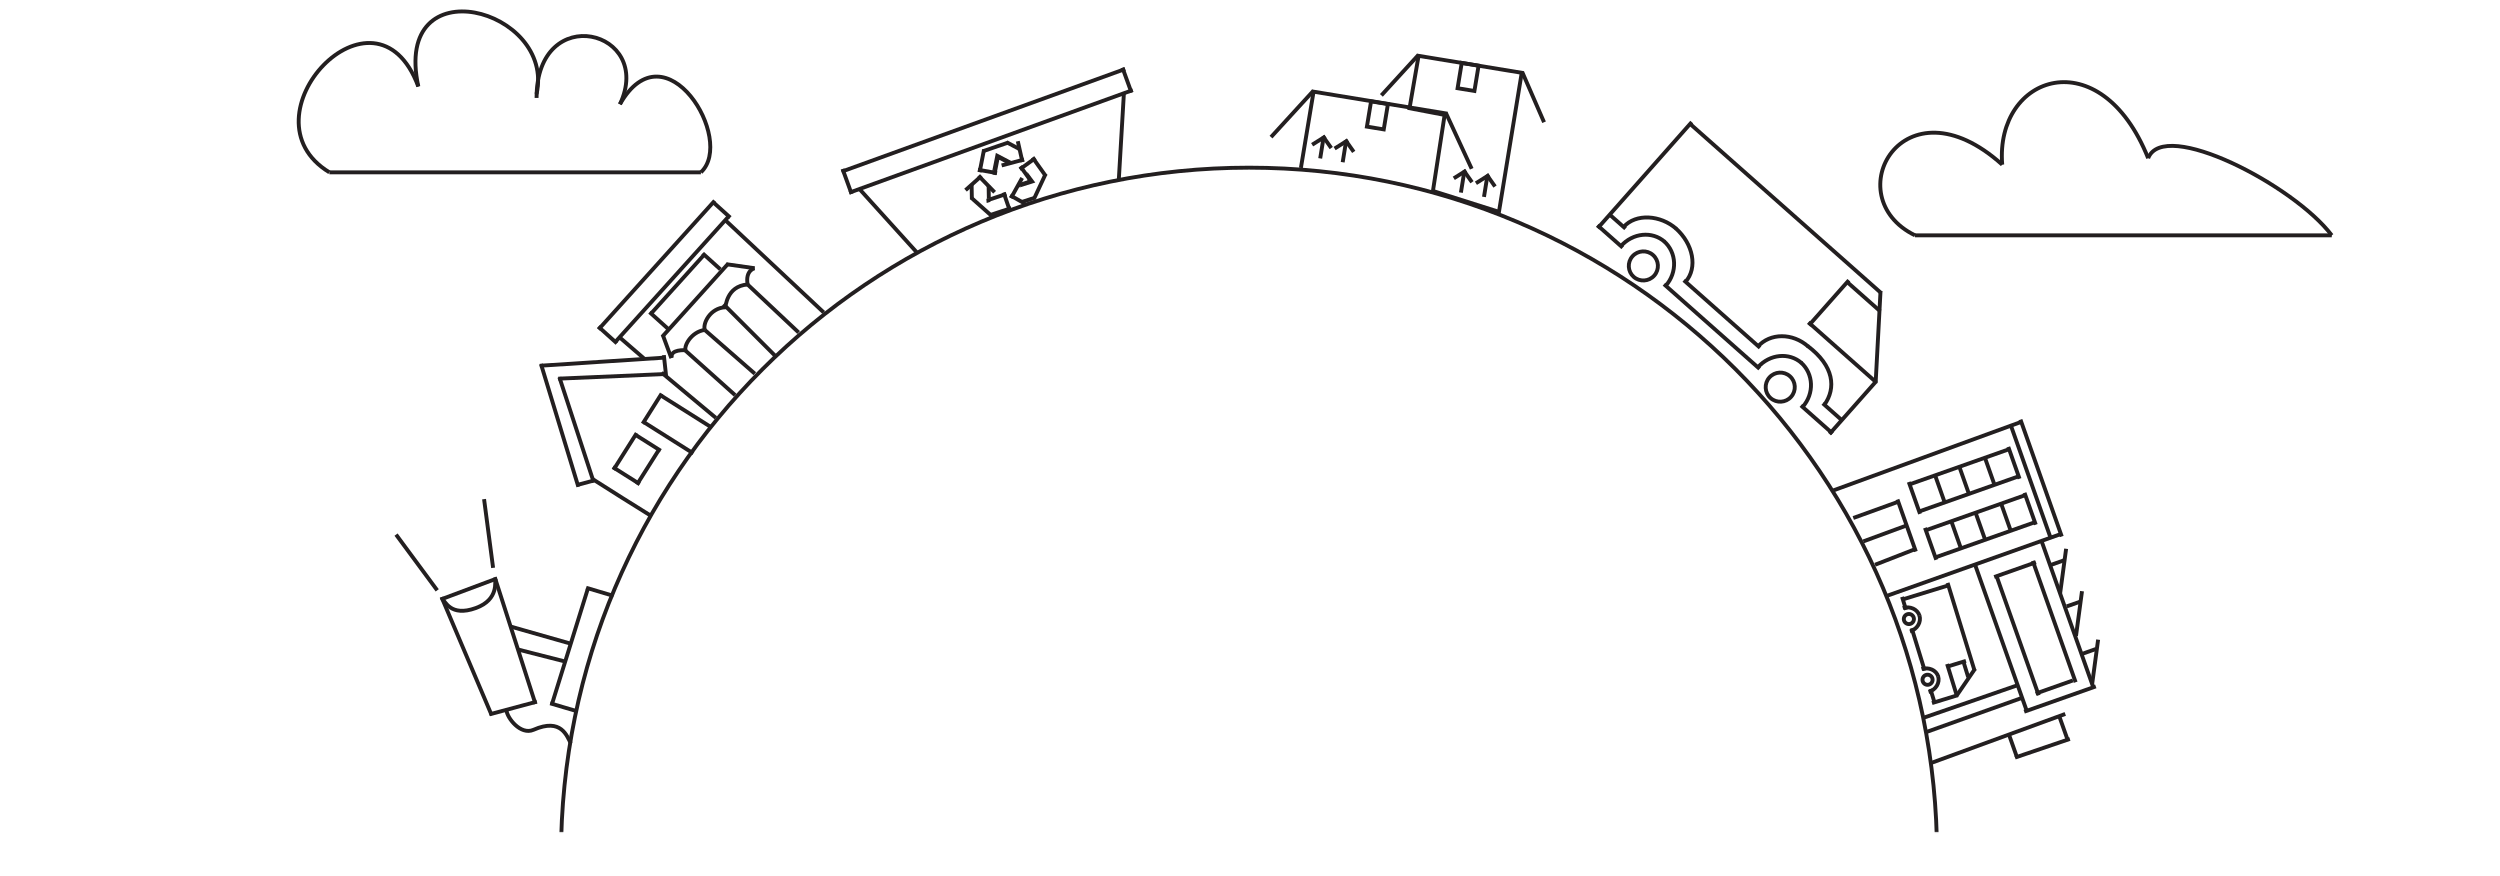 <svg width="1920" height="673" viewBox="0 0 1920 673" fill="none" xmlns="http://www.w3.org/2000/svg">
    <g clip-path="url(#clip0_175_1969)">
        <mask id="mask0_175_1969" style="mask-type:alpha" maskUnits="userSpaceOnUse" x="420" y="118" width="1091"
            height="522">
            <g style="mix-blend-mode:color-dodge">
                <rect x="420" y="118" width="1090.52" height="521.031" fill="white" />
            </g>
        </mask>
        <g mask="url(#mask0_175_1969)">
            <path
                d="M1487.65 657.177H959.238H430.824C430.824 365.361 667.41 128.769 959.252 128.769C1251.09 128.769 1487.65 365.361 1487.65 657.177Z"
                stroke="#231F20" stroke-width="3" stroke-miterlimit="10" />
        </g>
    </g>
    <g clip-path="url(#clip1_175_1969)">
        <path
            d="M340.005 460.735C341.925 461.042 345.704 474.159 365.486 466.955C383.518 460.391 379.917 445.932 380.327 444.404"
            stroke="#231F20" stroke-width="3" stroke-miterlimit="10" />
        <path d="M392.143 481.186L437.622 494.144" stroke="#231F20" stroke-width="3" stroke-miterlimit="10" />
        <path d="M371.763 383.337L378.7 436.104" stroke="#231F20" stroke-width="3" stroke-miterlimit="10" />
        <path d="M397.805 498.814L433.89 508.019" stroke="#231F20" stroke-width="3" stroke-miterlimit="10" />
        <path d="M423.843 540.973L451.565 451.809" stroke="#231F20" stroke-width="3" stroke-miterlimit="10" />
        <path d="M339.11 458.616L377.604 549.294" stroke="#231F20" stroke-width="3" stroke-miterlimit="10" />
        <path d="M442.952 546.158L422.543 540.133" stroke="#231F20" stroke-width="3" stroke-miterlimit="10" />
        <path d="M450.172 451.399L471.173 457.649" stroke="#231F20" stroke-width="3" stroke-miterlimit="10" />
        <path d="M412.285 538.876L375.893 548.627" stroke="#231F20" stroke-width="3" stroke-miterlimit="10" />
        <path
            d="M388.992 545.537C389.346 551.118 399.71 564.894 409.726 560.493C431.353 550.991 435.375 565.571 438.402 570.888"
            stroke="#231F20" stroke-width="3" stroke-miterlimit="10" />
        <path d="M304.174 410.578L335.788 453.385" stroke="#231F20" stroke-width="3" stroke-miterlimit="10" />
        <path d="M380.001 443.379L411.226 540.593" stroke="#231F20" stroke-width="3" stroke-miterlimit="10" />
        <path d="M338.33 460.449L381.699 444.23" stroke="#231F20" stroke-width="3" stroke-miterlimit="10" />
    </g>
    <path d="M456.055 370.547L429.599 289.73" stroke="#231F20" stroke-width="3" stroke-miterlimit="10" />
    <path d="M511.457 287.233L428.729 290.818" stroke="#231F20" stroke-width="3" stroke-miterlimit="10" />
    <path d="M414.606 280.899L510.215 274.665" stroke="#231F20" stroke-width="3" stroke-miterlimit="10" />
    <path d="M415.467 279.591L444.167 373.834" stroke="#231F20" stroke-width="3" stroke-miterlimit="10" />
    <path d="M455.603 369.154L442.779 372.586" stroke="#231F20" stroke-width="3" stroke-miterlimit="10" />
    <path d="M511.594 288.95L509.825 272.758" stroke="#231F20" stroke-width="3" stroke-miterlimit="10" />
    <path d="M454.477 367.528L477.739 382.264L500.5 396.5" stroke="#231F20" stroke-width="3" stroke-miterlimit="10" />
    <path d="M557.023 169.064L632.62 239.974" stroke="#231F20" stroke-width="3" stroke-miterlimit="10" />
    <path d="M559.703 166.095L472.588 262.61" stroke="#231F20" stroke-width="3" stroke-miterlimit="10" />
    <path d="M547.797 155.354L560.845 167.125" stroke="#231F20" stroke-width="3" stroke-miterlimit="10" />
    <path d="M459.54 250.839L473.774 263.68" stroke="#231F20" stroke-width="3" stroke-miterlimit="10" />
    <path d="M548.883 154.151L459.655 253.008" stroke="#231F20" stroke-width="3" stroke-miterlimit="10" />
    <path d="M494.331 324.148L532.498 348.248" stroke="#231F20" stroke-width="3" stroke-miterlimit="10" />
    <path d="M507.329 303.573L545.497 327.673" stroke="#231F20" stroke-width="3" stroke-miterlimit="10" />
    <path d="M493.512 325.445L508.133 302.3" stroke="#231F20" stroke-width="3" stroke-miterlimit="10" />
    <path d="M471.17 360.811L488.964 332.645" stroke="#231F20" stroke-width="3" stroke-miterlimit="10" />
    <path d="M489.135 372.187L506.092 345.344" stroke="#231F20" stroke-width="3" stroke-miterlimit="10" />
    <path d="M470.636 358.725L491.341 371.798" stroke="#231F20" stroke-width="3" stroke-miterlimit="10" />
    <path d="M488.113 333.992L507.419 346.182" stroke="#231F20" stroke-width="3" stroke-miterlimit="10" />
    <path d="M500.035 240.784L540.796 195.625" stroke="#231F20" stroke-width="3" stroke-miterlimit="10" />
    <path d="M508.551 258.655L559.331 202.396" stroke="#231F20" stroke-width="3" stroke-miterlimit="10" />
    <path d="M498.87 239.733L513.62 253.039" stroke="#231F20" stroke-width="3" stroke-miterlimit="10" />
    <path d="M539.63 194.574L553.218 206.832" stroke="#231F20" stroke-width="3" stroke-miterlimit="10" />
    <path d="M573.39 217.772L613.366 255.373" stroke="#231F20" stroke-width="3" stroke-miterlimit="10" />
    <path d="M555.604 233.557L595.396 273.339" stroke="#231F20" stroke-width="3" stroke-miterlimit="10" />
    <path d="M541.245 253.386L579.695 286.999" stroke="#231F20" stroke-width="3" stroke-miterlimit="10" />
    <path d="M526.34 269.199L564.589 303.496" stroke="#231F20" stroke-width="3" stroke-miterlimit="10" />
    <path d="M508.964 257.095L515.583 275.058" stroke="#231F20" stroke-width="3" stroke-miterlimit="10" />
    <path d="M557.924 202.923L579.55 206.006" stroke="#231F20" stroke-width="3" stroke-miterlimit="10" />
    <path d="M579.55 206.007C579.55 206.007 572.25 207.538 574.167 218.473" stroke="#231F20" stroke-width="3"
        stroke-miterlimit="10" />
    <path d="M556.968 235.966C557.398 236.354 557.553 219.756 574.167 218.473" stroke="#231F20" stroke-width="3"
        stroke-miterlimit="10" />
    <path d="M541.245 253.386C539.65 248.191 545.501 236.577 556.968 235.966" stroke="#231F20" stroke-width="3"
        stroke-miterlimit="10" />
    <path d="M526.686 269.516C524.778 266.104 530.701 254.839 541.245 253.385" stroke="#231F20" stroke-width="3"
        stroke-miterlimit="10" />
    <path d="M526.491 268.977C526.491 268.977 514.36 268.031 515.957 274.802" stroke="#231F20" stroke-width="3"
        stroke-miterlimit="10" />
    <path d="M476.02 259.223L495.274 275.905" stroke="#231F20" stroke-width="3" stroke-miterlimit="10" />
    <path d="M508.11 286.172L549.766 320.914" stroke="#231F20" stroke-width="3" stroke-miterlimit="10" />
    <g clip-path="url(#clip2_175_1969)">
        <path d="M763.679 134.296L766.278 120.981" stroke="#231F20" stroke-width="3" stroke-miterlimit="10" />
        <path d="M786.48 122.483L769.26 127.061" stroke="#231F20" stroke-width="3" stroke-miterlimit="10" />
        <path d="M781.669 108.457L785.257 124.456" stroke="#231F20" stroke-width="3" stroke-miterlimit="10" />
        <path d="M773.155 109.29L783.005 114.533" stroke="#231F20" stroke-width="3" stroke-miterlimit="10" />
        <path d="M754.578 116.245L774.548 109.405" stroke="#231F20" stroke-width="3" stroke-miterlimit="10" />
        <path d="M765.714 132.968L751.065 130.338" stroke="#231F20" stroke-width="3" stroke-miterlimit="10" />
        <path d="M767.024 120.774L775.886 125.491" stroke="#231F20" stroke-width="3" stroke-miterlimit="10" />
        <path d="M752.342 132.257L755.716 114.945" stroke="#231F20" stroke-width="3" stroke-miterlimit="10" />
        <path d="M783.625 127.68L791.487 138.72" stroke="#231F20" stroke-width="3" stroke-miterlimit="10" />
        <path d="M776.378 152.211L785.005 136.676" stroke="#231F20" stroke-width="3" stroke-miterlimit="10" />
        <path d="M787.138 156.41L775.792 149.973" stroke="#231F20" stroke-width="3" stroke-miterlimit="10" />
        <path d="M795.201 151.717L784.563 155.187" stroke="#231F20" stroke-width="3" stroke-miterlimit="10" />
        <path d="M803.048 133.572L794.148 152.641" stroke="#231F20" stroke-width="3" stroke-miterlimit="10" />
        <path d="M783.185 130.057L795.259 121.331" stroke="#231F20" stroke-width="3" stroke-miterlimit="10" />
        <path d="M791.12 139.399L781.546 142.52" stroke="#231F20" stroke-width="3" stroke-miterlimit="10" />
        <path d="M792.979 120.931L803.205 135.283" stroke="#231F20" stroke-width="3" stroke-miterlimit="10" />
        <path d="M772.91 148.935L759.979 153.235" stroke="#231F20" stroke-width="3" stroke-miterlimit="10" />
        <path d="M751.478 134.957L763.855 147.655" stroke="#231F20" stroke-width="3" stroke-miterlimit="10" />
        <path d="M741.527 146.039L753.803 135.049" stroke="#231F20" stroke-width="3" stroke-miterlimit="10" />
        <path d="M746.392 153.018L746.201 141.891" stroke="#231F20" stroke-width="3" stroke-miterlimit="10" />
        <path d="M761.508 165.726L745.814 151.751" stroke="#231F20" stroke-width="3" stroke-miterlimit="10" />
        <path d="M770.759 147.829L775.568 161.837" stroke="#231F20" stroke-width="3" stroke-miterlimit="10" />
        <path d="M759.434 152.691L759.261 142.678" stroke="#231F20" stroke-width="3" stroke-miterlimit="10" />
        <path d="M776.63 159.785L759.818 165.376" stroke="#231F20" stroke-width="3" stroke-miterlimit="10" />
        <path d="M760.339 152.069L757.483 152.711L757.771 155.921L760.662 155.014" fill="#231F20" />
        <path d="M789.045 132.083L789.22 138.595L782.77 144.076L795.112 140.194" fill="#231F20" />
        <path d="M764.831 117.42L761.622 133.461L767.399 122.554L778.309 124.478" fill="#231F20" />
        <path d="M863.152 71.614L859.197 138.823" stroke="#231F20" stroke-width="3" stroke-miterlimit="10" />
        <path d="M864.101 52.984L646.335 131.838" stroke="#231F20" stroke-width="3" stroke-miterlimit="10" />
        <path d="M862.024 51.946L868.963 71.1" stroke="#231F20" stroke-width="3" stroke-miterlimit="10" />
        <path d="M647.087 129.776L654.026 148.929" stroke="#231F20" stroke-width="3" stroke-miterlimit="10" />
        <path d="M652.192 148.004L869.957 69.15" stroke="#231F20" stroke-width="3" stroke-miterlimit="10" />
        <path d="M704.927 194.749L660.058 145.155" stroke="#231F20" stroke-width="3" stroke-miterlimit="10" />
    </g>
    <g clip-path="url(#clip3_175_1969)">
        <path d="M1298.01 95.152L1444.76 225.1" stroke="#231F20" stroke-width="3" stroke-miterlimit="10" />
        <path d="M1419.93 215.234L1389.21 249.91" stroke="#231F20" stroke-width="3" stroke-miterlimit="10" />
        <path d="M1441.13 293.793L1388.84 247.492" stroke="#231F20" stroke-width="3" stroke-miterlimit="10" />
        <path d="M1418.68 216.641L1444.04 239.1" stroke="#231F20" stroke-width="3" stroke-miterlimit="10" />
        <path d="M1444.24 223.575L1440.48 294.165" stroke="#231F20" stroke-width="3" stroke-miterlimit="10" />
        <path
            d="M1254.67 212.614C1259.29 216.703 1266.36 216.268 1270.46 211.643C1274.55 207.017 1274.13 199.952 1269.51 195.863C1264.9 191.774 1257.83 192.209 1253.73 196.835C1249.63 201.46 1250.06 208.525 1254.67 212.614Z"
            stroke="#231F20" stroke-width="3" stroke-miterlimit="10" />
        <path
            d="M1359.8 305.706C1364.42 309.796 1371.48 309.361 1375.58 304.735C1379.68 300.109 1379.26 293.045 1374.64 288.955C1370.02 284.866 1362.96 285.301 1358.86 289.927C1354.76 294.552 1355.18 301.617 1359.8 305.706Z"
            stroke="#231F20" stroke-width="3" stroke-miterlimit="10" />
        <path d="M1236.26 164.851L1248.39 175.596" stroke="#231F20" stroke-width="3" stroke-miterlimit="10" />
        <path d="M1293.15 215.224L1351.72 267.094" stroke="#231F20" stroke-width="3" stroke-miterlimit="10" />
        <path d="M1399.9 309.756L1414.48 322.666" stroke="#231F20" stroke-width="3" stroke-miterlimit="10" />
        <path d="M1246.94 174.308C1256.38 163.649 1275.41 165.114 1287.37 175.705" stroke="#231F20" stroke-width="3"
            stroke-miterlimit="10" />
        <path d="M1294.5 216.42C1303.94 205.765 1300.52 187.356 1286.86 175.259" stroke="#231F20" stroke-width="3"
            stroke-miterlimit="10" />
        <path d="M1349.97 266.241C1359.41 255.581 1376.73 255.527 1388.69 266.115" stroke="#231F20" stroke-width="3"
            stroke-miterlimit="10" />
        <path d="M1401.15 310.86C1410.17 298.159 1408.78 281.043 1388.18 265.669" stroke="#231F20" stroke-width="3"
            stroke-miterlimit="10" />
        <path d="M1227.02 175.277L1299.26 93.745" stroke="#231F20" stroke-width="3" stroke-miterlimit="10" />
        <path d="M1277.93 218.262L1351.37 283.295" stroke="#231F20" stroke-width="3" stroke-miterlimit="10" />
        <path d="M1383.08 311.37L1407.45 332.956" stroke="#231F20" stroke-width="3" stroke-miterlimit="10" />
        <path d="M1246.23 190.19L1226.79 172.977" stroke="#231F20" stroke-width="3" stroke-miterlimit="10" />
        <path d="M1440.8 292.95L1405.01 333.35" stroke="#231F20" stroke-width="3" stroke-miterlimit="10" />
        <path d="M1244.89 189.003C1253.95 178.774 1268.97 177.301 1278.48 185.717" stroke="#231F20" stroke-width="3"
            stroke-miterlimit="10" />
        <path d="M1279.28 219.458C1288.34 209.229 1287.76 193.941 1277.98 185.278" stroke="#231F20" stroke-width="3"
            stroke-miterlimit="10" />
        <path d="M1350.03 282.108C1359.09 271.879 1374.12 270.409 1383.62 278.822" stroke="#231F20" stroke-width="3"
            stroke-miterlimit="10" />
        <path d="M1384.41 312.554C1393.48 302.324 1392.9 287.036 1383.11 278.373" stroke="#231F20" stroke-width="3"
            stroke-miterlimit="10" />
    </g>
    <path d="M1551.71 322.263L1583.44 412.012" stroke="#231F20" stroke-width="3" stroke-miterlimit="10" />
    <path d="M1609.57 527.159L1554.58 546.591" stroke="#231F20" stroke-width="3" stroke-miterlimit="10" />
    <path d="M1516.76 433.448L1556.52 545.905" stroke="#231F20" stroke-width="3" stroke-miterlimit="10" />
    <path d="M1549.56 526.21L1478 551" stroke="#231F20" stroke-width="3" stroke-miterlimit="10" />
    <path d="M1552.73 536.019L1480 562" stroke="#231F20" stroke-width="3" stroke-miterlimit="10" />
    <path d="M1586.78 421.451L1582.16 455.798" stroke="#231F20" stroke-width="3" stroke-miterlimit="10" />
    <path d="M1598.98 454.03L1594.37 488.376" stroke="#231F20" stroke-width="3" stroke-miterlimit="10" />
    <path d="M1611.35 491.248L1606.74 525.593" stroke="#231F20" stroke-width="3" stroke-miterlimit="10" />
    <path d="M1585.61 430.14L1574.48 434.072" stroke="#231F20" stroke-width="3" stroke-miterlimit="10" />
    <path d="M1598.35 461.791L1587.22 465.723" stroke="#231F20" stroke-width="3" stroke-miterlimit="10" />
    <path d="M1609.74 498.402L1598.61 502.335" stroke="#231F20" stroke-width="3" stroke-miterlimit="10" />
    <path d="M1457.86 385.333L1423.32 397.818" stroke="#231F20" stroke-width="3" stroke-miterlimit="10" />
    <path d="M1470.74 421.764L1440.01 433.75" stroke="#231F20" stroke-width="3" stroke-miterlimit="10" />
    <path d="M1457.24 383.598L1471.37 423.55" stroke="#231F20" stroke-width="3" stroke-miterlimit="10" />
    <path d="M1431.02 415.784L1464.3 403.546" stroke="#231F20" stroke-width="3" stroke-miterlimit="10" />
    <path d="M1542.98 344.978L1466.57 371.98" stroke="#231F20" stroke-width="3" stroke-miterlimit="10" />
    <path d="M1550.34 365.796L1473.93 392.798" stroke="#231F20" stroke-width="3" stroke-miterlimit="10" />
    <path d="M1465.94 370.194L1474.58 394.636" stroke="#231F20" stroke-width="3" stroke-miterlimit="10" />
    <path d="M1486.12 364.956L1493.48 385.773" stroke="#231F20" stroke-width="3" stroke-miterlimit="10" />
    <path d="M1504.85 358.684L1512.21 379.497" stroke="#231F20" stroke-width="3" stroke-miterlimit="10" />
    <path d="M1524.38 351.435L1531.74 372.253" stroke="#231F20" stroke-width="3" stroke-miterlimit="10" />
    <path d="M1542.37 343.243L1551.01 367.681" stroke="#231F20" stroke-width="3" stroke-miterlimit="10" />
    <path d="M1555.45 380.234L1479.03 407.237" stroke="#231F20" stroke-width="3" stroke-miterlimit="10" />
    <path d="M1562.81 401.052L1486.39 428.054" stroke="#231F20" stroke-width="3" stroke-miterlimit="10" />
    <path d="M1478.38 405.398L1487.04 429.893" stroke="#231F20" stroke-width="3" stroke-miterlimit="10" />
    <path d="M1498.58 400.211L1505.94 421.029" stroke="#231F20" stroke-width="3" stroke-miterlimit="10" />
    <path d="M1517.31 393.94L1524.67 414.758" stroke="#231F20" stroke-width="3" stroke-miterlimit="10" />
    <path d="M1536.84 386.691L1544.2 407.509" stroke="#231F20" stroke-width="3" stroke-miterlimit="10" />
    <path d="M1554.83 378.499L1563.47 402.942" stroke="#231F20" stroke-width="3" stroke-miterlimit="10" />
    <path d="M1533.39 442.5L1565.73 533.985" stroke="#231F20" stroke-width="3" stroke-miterlimit="10" />
    <path d="M1561.16 430.793L1594.1 523.961" stroke="#231F20" stroke-width="3" stroke-miterlimit="10" />
    <path d="M1563.38 532.69L1591.99 522.579" stroke="#231F20" stroke-width="3" stroke-miterlimit="10" />
    <path d="M1531.55 443.151L1563.59 431.829" stroke="#231F20" stroke-width="3" stroke-miterlimit="10" />
    <path d="M1586.12 548.306L1483 586" stroke="#231F20" stroke-width="3" stroke-miterlimit="10" />
    <path d="M1581.47 549.946L1587.9 568.108" stroke="#231F20" stroke-width="3" stroke-miterlimit="10" />
    <path d="M1542.7 563.646L1549.12 581.808" stroke="#231F20" stroke-width="3" stroke-miterlimit="10" />
    <path d="M1589.63 567.495L1547.55 581.813" stroke="#231F20" stroke-width="3" stroke-miterlimit="10" />
    <path d="M1495.75 447.678L1516.5 515.169" stroke="#231F20" stroke-width="3" stroke-miterlimit="10" />
    <path d="M1509.84 507.547L1495.42 511.976" stroke="#231F20" stroke-width="3" stroke-miterlimit="10" />
    <path d="M1502.88 534.393L1495.37 509.958" stroke="#231F20" stroke-width="3" stroke-miterlimit="10" />
    <path d="M1507.91 508.138L1511.58 520.073" stroke="#231F20" stroke-width="3" stroke-miterlimit="10" />
    <path d="M1516.86 513.562L1502.4 534.699" stroke="#231F20" stroke-width="3" stroke-miterlimit="10" />
    <path
        d="M1462.31 476.552C1462.94 478.6 1465.11 479.751 1467.16 479.122C1469.2 478.492 1470.35 476.322 1469.72 474.274C1469.1 472.226 1466.93 471.075 1464.88 471.704C1462.83 472.334 1461.68 474.504 1462.31 476.552Z"
        stroke="#231F20" stroke-width="3" stroke-miterlimit="10" />
    <path
        d="M1476.65 523.198C1477.28 525.246 1479.45 526.396 1481.49 525.767C1483.54 525.138 1484.69 522.968 1484.06 520.919C1483.43 518.871 1481.26 517.721 1479.21 518.35C1477.17 518.979 1476.02 521.149 1476.65 523.198Z"
        stroke="#231F20" stroke-width="3" stroke-miterlimit="10" />
    <path d="M1460.86 460.474L1496.96 449.382" stroke="#231F20" stroke-width="3" stroke-miterlimit="10" />
    <path d="M1468.18 482.44L1478.19 515.021" stroke="#231F20" stroke-width="3" stroke-miterlimit="10" />
    <path d="M1482.52 529.09L1485.84 539.907" stroke="#231F20" stroke-width="3" stroke-miterlimit="10" />
    <path d="M1463.85 468.376L1460.79 458.417" stroke="#231F20" stroke-width="3" stroke-miterlimit="10" />
    <path d="M1503.6 533.881L1483.77 539.972" stroke="#231F20" stroke-width="3" stroke-miterlimit="10" />
    <path d="M1461.33 466.973C1466.92 465.255 1472.68 467.908 1474.2 472.878" stroke="#231F20" stroke-width="3"
        stroke-miterlimit="10" />
    <path d="M1466.86 484.974C1472.45 483.256 1475.7 477.757 1474.14 472.668" stroke="#231F20" stroke-width="3"
        stroke-miterlimit="10" />
    <path d="M1475.73 513.841C1481.32 512.124 1487.05 514.672 1488.55 519.542" stroke="#231F20" stroke-width="3"
        stroke-miterlimit="10" />
    <path d="M1481.16 531.496C1486.75 529.779 1490.02 524.331 1488.48 519.314" stroke="#231F20" stroke-width="3"
        stroke-miterlimit="10" />
    <path d="M1544.36 326.811L1574.81 412.935" stroke="#231F20" stroke-width="3" stroke-miterlimit="10" />
    <path d="M1552.32 323.999L1407 377" stroke="#231F20" stroke-width="3" stroke-miterlimit="10" />
    <path d="M1582.77 410.123L1448 458" stroke="#231F20" stroke-width="3" stroke-miterlimit="10" />
    <path d="M1568.16 416.206L1607.63 527.844" stroke="#231F20" stroke-width="3" stroke-miterlimit="10" />
    <path d="M1470.73 180.745H1790.79" stroke="#231F20" stroke-width="3" stroke-miterlimit="10" />
    <path d="M1790.79 180.745C1761.89 142.32 1661.78 90.481 1649.79 121.511" stroke="#231F20" stroke-width="3"
        stroke-miterlimit="10" />
    <path d="M1649.79 121.511C1613.14 29.83 1532.06 57.336 1537.7 126.445" stroke="#231F20" stroke-width="3"
        stroke-miterlimit="10" />
    <path d="M1537.7 126.446C1461.56 58.068 1410.1 151.125 1470.73 180.745" stroke="#231F20" stroke-width="3"
        stroke-miterlimit="10" />
    <g clip-path="url(#clip4_175_1969)">
        <path d="M252.961 132.362H538.294" stroke="#231F20" stroke-width="3" stroke-miterlimit="10" />
        <path d="M538.294 132.339C565.116 107.413 511.078 18.66 476.107 80.062" stroke="#231F20" stroke-width="3"
            stroke-miterlimit="10" />
        <path d="M476.107 80.086C502.929 22.943 412.086 0.448 412.086 75.219" stroke="#231F20" stroke-width="3"
            stroke-miterlimit="10" />
        <path d="M412.086 72.169C426.718 6.518 301.125 -26.921 321.267 66.432" stroke="#231F20" stroke-width="3"
            stroke-miterlimit="10" />
        <path d="M321.243 66.444C288.321 -22.649 182.845 89.809 252.961 132.339" stroke="#231F20" stroke-width="3"
            stroke-miterlimit="10" />
    </g>
    <path d="M1111.41 87.263L1008.82 70.406L999.09 128.97" stroke="#231F20" stroke-width="3" stroke-miterlimit="10" />
    <path d="M1065.92 79.963L1052.98 77.838L1049.79 97.249L1062.72 99.374L1065.92 79.963Z" stroke="#231F20"
        stroke-width="3" stroke-miterlimit="10" />
    <path d="M1008.74 69.68L976.133 105.297" stroke="#231F20" stroke-width="3" stroke-miterlimit="10" />
    <path d="M1110.29 86.4L1130.25 129.626" stroke="#231F20" stroke-width="3" stroke-miterlimit="10" />
    <path d="M1135.55 50.455L1122.61 48.33L1119.42 67.741L1132.35 69.866L1135.55 50.455Z" stroke="#231F20"
        stroke-width="3" stroke-miterlimit="10" />
    <path
        d="M1151.2 162.694L1100.5 146.653L1109.48 88.263L1082.52 83.13L1089.47 42.883L1168.69 55.901L1151.2 162.694Z"
        stroke="#231F20" stroke-width="3" stroke-miterlimit="10" />
    <path d="M1089.35 42.175L1060.9 73.255" stroke="#231F20" stroke-width="3" stroke-miterlimit="10" />
    <path d="M1169.04 55.25L1185.84 93.892" stroke="#231F20" stroke-width="3" stroke-miterlimit="10" />
    <path d="M1142.06 136.574L1139.7 151.227" stroke="#231F20" stroke-width="3" stroke-miterlimit="10" />
    <path d="M1143.8 134.263L1133.51 140.723" stroke="#231F20" stroke-width="3" stroke-miterlimit="10" />
    <path d="M1148.19 143.259L1141.63 133.957" stroke="#231F20" stroke-width="3" stroke-miterlimit="10" />
    <path d="M1124.35 133.257L1121.98 147.915" stroke="#231F20" stroke-width="3" stroke-miterlimit="10" />
    <path d="M1126.09 130.951L1116.51 136.954" stroke="#231F20" stroke-width="3" stroke-miterlimit="10" />
    <path d="M1130.48 139.942L1123.91 130.644" stroke="#231F20" stroke-width="3" stroke-miterlimit="10" />
    <path d="M1016.27 107.015L1013.91 121.668" stroke="#231F20" stroke-width="3" stroke-miterlimit="10" />
    <path d="M1018.01 104.704L1007.72 111.16" stroke="#231F20" stroke-width="3" stroke-miterlimit="10" />
    <path d="M1022.4 113.699L1015.84 104.397" stroke="#231F20" stroke-width="3" stroke-miterlimit="10" />
    <path d="M1035.29 107.64L1024.99 114.095" stroke="#231F20" stroke-width="3" stroke-miterlimit="10" />
    <path d="M1039.67 116.635L1033.11 107.333" stroke="#231F20" stroke-width="3" stroke-miterlimit="10" />
    <path d="M1033.54 109.95L1031.18 124.604" stroke="#231F20" stroke-width="3" stroke-miterlimit="10" />
    <defs>
        <clipPath id="clip0_175_1969">
            <rect width="1078.48" height="550" fill="white" transform="translate(420 118)" />
        </clipPath>
        <clipPath id="clip1_175_1969">
            <rect width="161.472" height="179.141" fill="white"
                transform="matrix(0.309 -0.951 0.951 0.309 268.063 518.725)" />
        </clipPath>
        <clipPath id="clip2_175_1969">
            <rect width="232.042" height="81.457" fill="white"
                transform="matrix(0.94 -0.34 0.341 0.94 645.456 130.334)" />
        </clipPath>
        <clipPath id="clip3_175_1969">
            <rect width="242.014" height="120.573" fill="white"
                transform="matrix(0.749 0.663 -0.663 0.748 1297.9 92.397)" />
        </clipPath>
        <clipPath id="clip4_175_1969">
            <rect width="320.902" height="128.328" fill="white" transform="translate(227 6.417)" />
        </clipPath>
    </defs>
</svg>